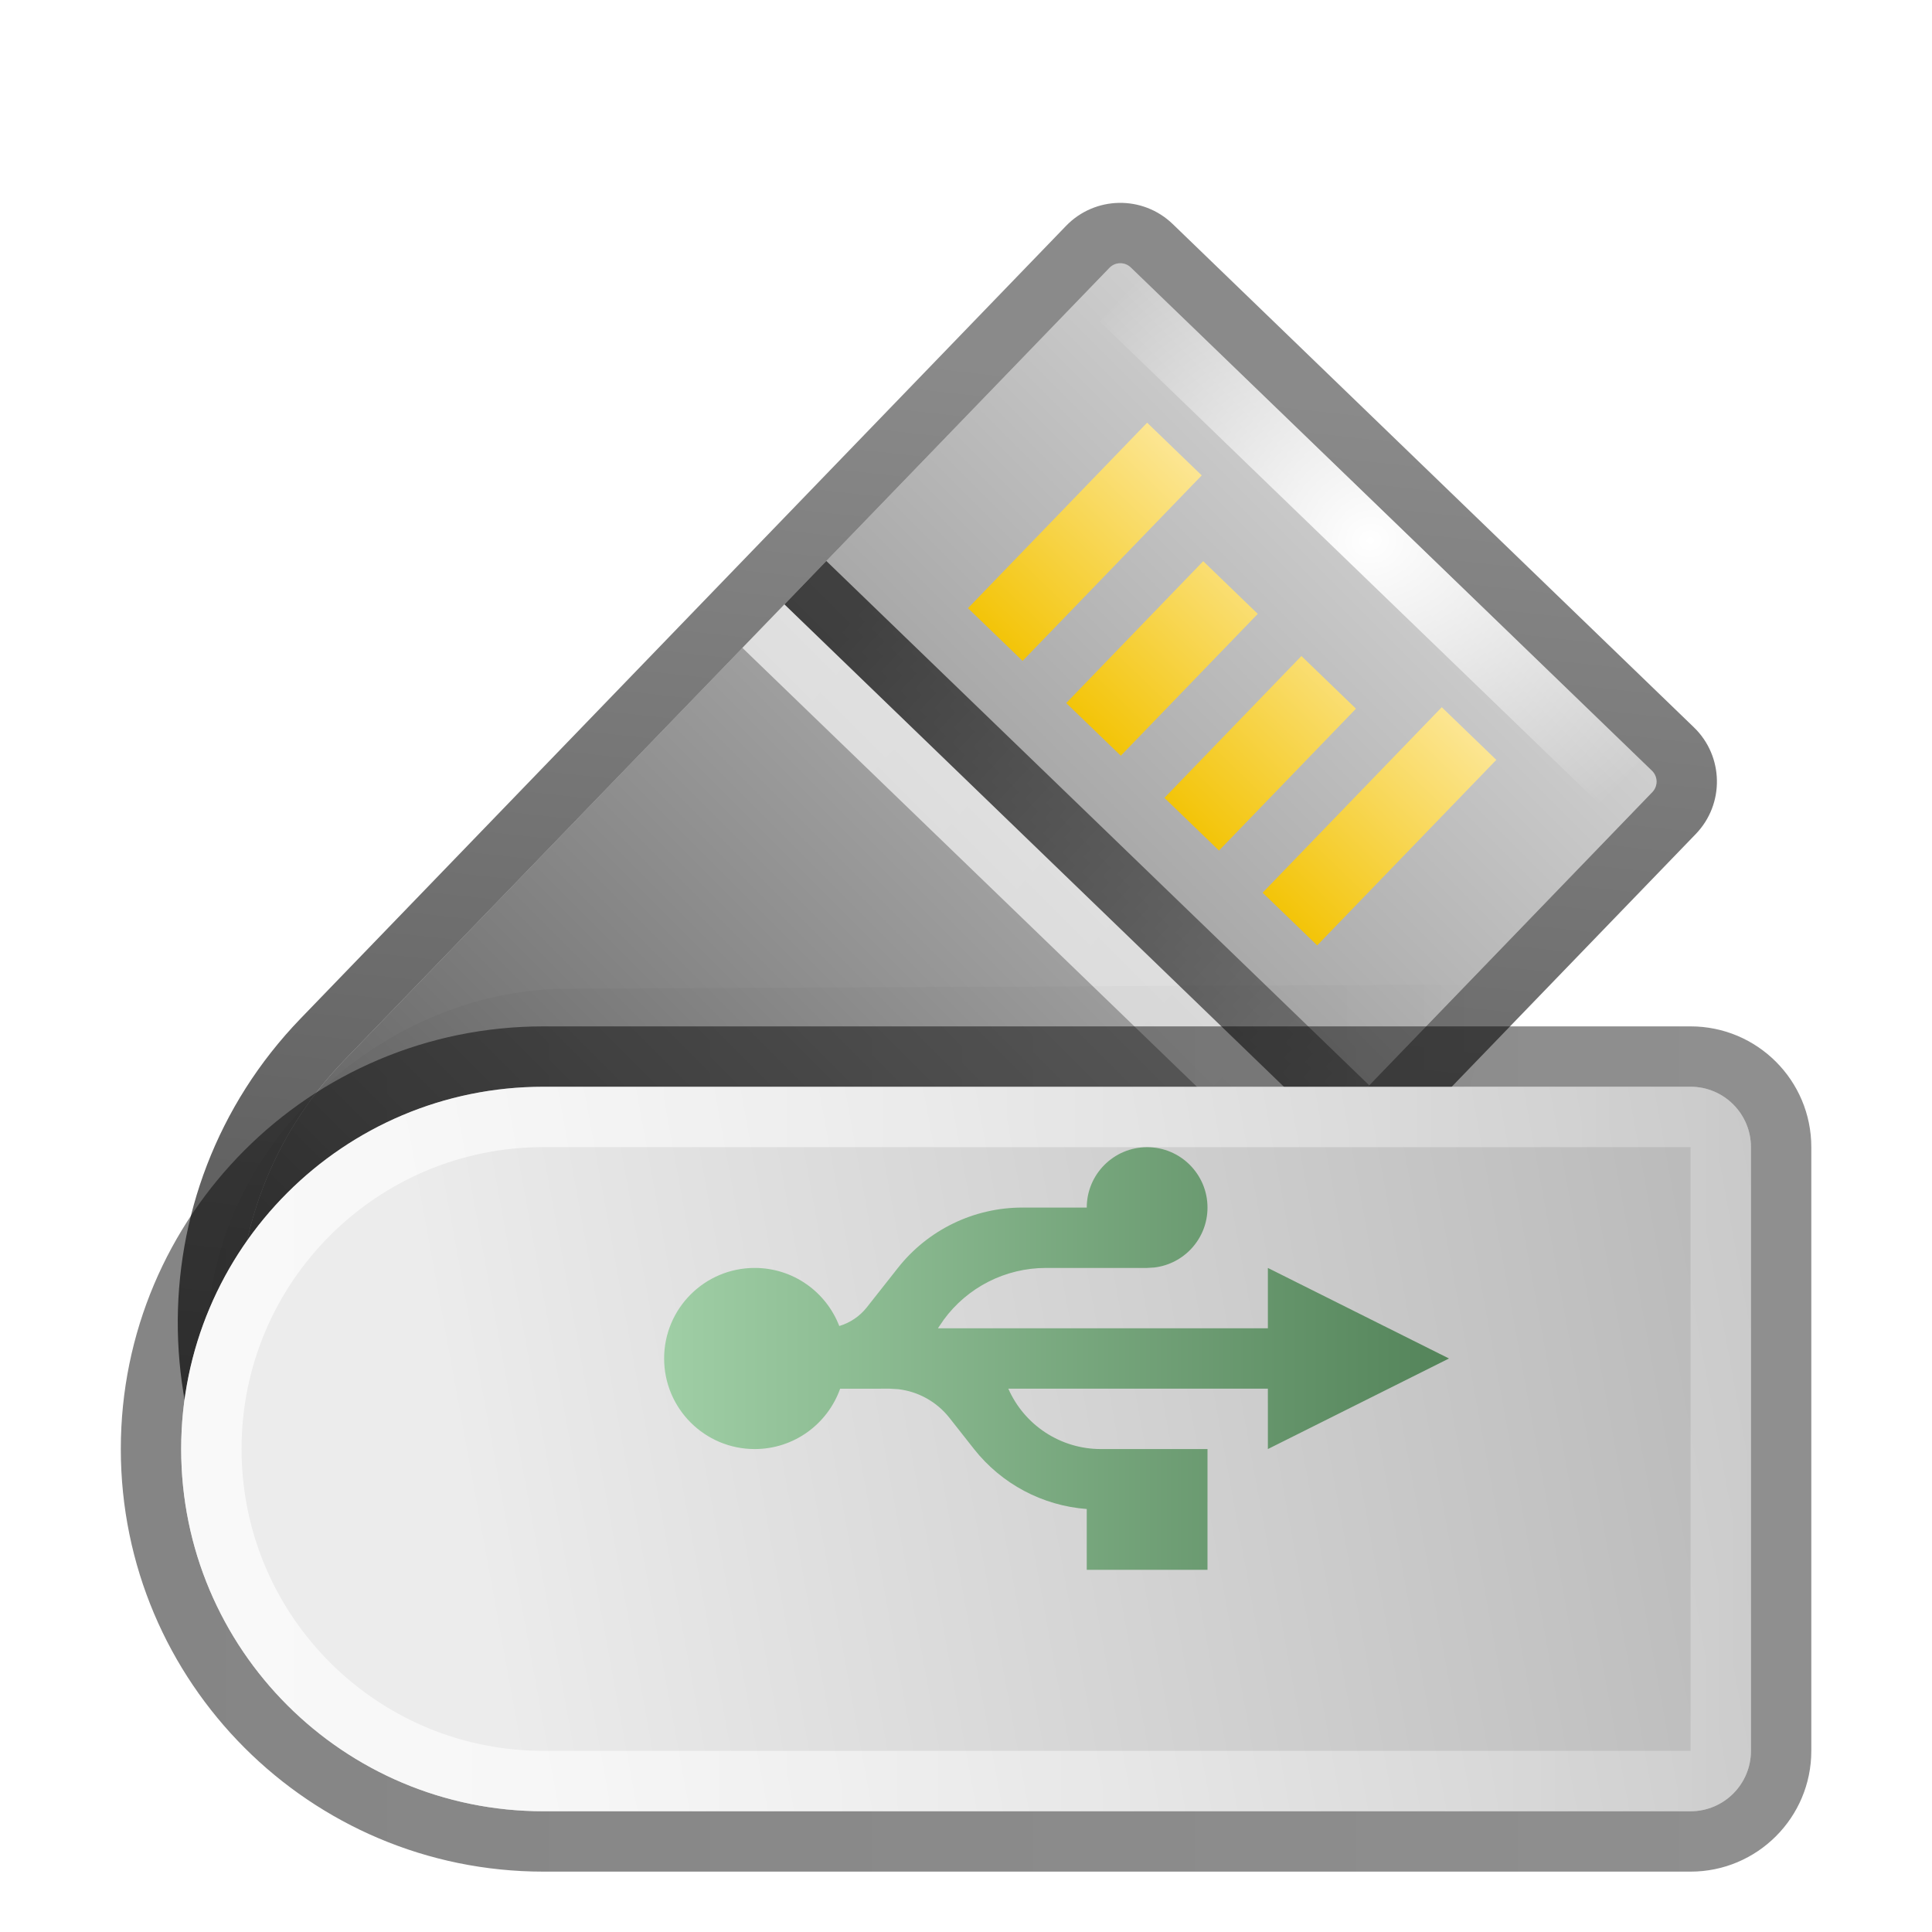 <svg xmlns="http://www.w3.org/2000/svg" width="32" height="32" viewBox="0 0 32 32">
  <defs>
    <filter id="deepin-boot-maker-a" width="137.8%" height="140%" x="-18.9%" y="-20%" filterUnits="objectBoundingBox">
      <feOffset dy="1" in="SourceAlpha" result="shadowOffsetOuter1"/>
      <feGaussianBlur in="shadowOffsetOuter1" result="shadowBlurOuter1" stdDeviation=".5"/>
      <feColorMatrix in="shadowBlurOuter1" result="shadowMatrixOuter1" values="0 0 0 0 0   0 0 0 0 0   0 0 0 0 0  0 0 0 0.15 0"/>
      <feMerge>
        <feMergeNode in="shadowMatrixOuter1"/>
        <feMergeNode in="SourceGraphic"/>
      </feMerge>
    </filter>
    <filter id="deepin-boot-maker-b" width="121.6%" height="122.9%" x="-10.8%" y="-11.4%" filterUnits="objectBoundingBox">
      <feOffset dy="1" in="SourceAlpha" result="shadowOffsetOuter1"/>
      <feGaussianBlur in="shadowOffsetOuter1" result="shadowBlurOuter1" stdDeviation=".5"/>
      <feColorMatrix in="shadowBlurOuter1" result="shadowMatrixOuter1" values="0 0 0 0 0   0 0 0 0 0   0 0 0 0 0  0 0 0 0.15 0"/>
      <feMerge>
        <feMergeNode in="shadowMatrixOuter1"/>
        <feMergeNode in="SourceGraphic"/>
      </feMerge>
    </filter>
    <linearGradient id="deepin-boot-maker-c" x1="42.505%" x2="42.505%" y1="-3.98%" y2="100%">
      <stop offset="0%" stop-color="#D3D3D3"/>
      <stop offset="100%" stop-color="#4D4D4D"/>
    </linearGradient>
    <linearGradient id="deepin-boot-maker-d" x1="35.309%" x2="74.092%" y1="0%" y2="92.615%">
      <stop offset="0%" stop-opacity=".457"/>
      <stop offset="100%" stop-opacity=".701"/>
    </linearGradient>
    <linearGradient id="deepin-boot-maker-e" x1="22.707%" x2="77.293%" y1="3.311%" y2="105.579%">
      <stop offset="0%" stop-opacity=".621"/>
      <stop offset="100%" stop-opacity=".323"/>
    </linearGradient>
    <radialGradient id="deepin-boot-maker-f" cx="50%" cy="50%" r="85.291%" fx="50%" fy="50%" gradientTransform="matrix(1 0 0 .665 0 .167)">
      <stop offset="0%" stop-color="#FFF"/>
      <stop offset="100%" stop-color="#FFF" stop-opacity="0"/>
    </radialGradient>
    <linearGradient id="deepin-boot-maker-g" x1="17.302%" x2="80.29%" y1="-6.22%" y2="108.124%">
      <stop offset="0%" stop-color="#FFF" stop-opacity=".661"/>
      <stop offset="100%" stop-color="#FFF" stop-opacity=".628"/>
    </linearGradient>
    <linearGradient id="deepin-boot-maker-h" x1="50%" x2="50%" y1="101.163%" y2="-1.163%">
      <stop offset="0%" stop-color="#F3C407"/>
      <stop offset="100%" stop-color="#FCE694"/>
    </linearGradient>
    <linearGradient id="deepin-boot-maker-i" x1="15.728%" x2="100%" y1="0%" y2="0%">
      <stop offset="0%" stop-opacity=".375"/>
      <stop offset="91.173%" stop-opacity=".233"/>
      <stop offset="100%" stop-opacity="0"/>
    </linearGradient>
    <filter id="deepin-boot-maker-j" width="110.6%" height="122.1%" x="-5.3%" y="-11.1%" filterUnits="objectBoundingBox">
      <feGaussianBlur in="SourceGraphic" stdDeviation=".375"/>
    </filter>
    <linearGradient id="deepin-boot-maker-k" x1="50%" x2="57.658%" y1="17.637%" y2="109.36%">
      <stop offset="0%" stop-color="#ECECEC"/>
      <stop offset="100%" stop-color="#B4B4B4"/>
    </linearGradient>
    <linearGradient id="deepin-boot-maker-l" x1="50%" x2="50%" y1="0%" y2="100%">
      <stop offset="0%" stop-opacity=".479"/>
      <stop offset="100%" stop-opacity=".438"/>
    </linearGradient>
    <linearGradient id="deepin-boot-maker-m" x1="50%" x2="50%" y1="-5.059%" y2="100%">
      <stop offset="0%" stop-color="#FFF" stop-opacity=".714"/>
      <stop offset="100%" stop-color="#FFF" stop-opacity=".238"/>
    </linearGradient>
    <linearGradient id="deepin-boot-maker-n" x1="0%" x2="100%" y1="50%" y2="50%">
      <stop offset="0%" stop-color="#9FCEA5"/>
      <stop offset="100%" stop-color="#54845A"/>
    </linearGradient>
  </defs>
  <g fill="none" fill-rule="evenodd" filter="url(#deepin-boot-maker-a)" transform="translate(-4.076 -2.29)">
    <g filter="url(#deepin-boot-maker-b)">
      <g transform="rotate(-11 34.674 -.751)">
        <path fill="url(#deepin-boot-maker-c)" d="M9.284,1.993 L21.284,1.993 C21.422,1.993 21.534,2.105 21.534,2.243 L21.534,20.493 C21.534,23.945 18.735,26.743 15.284,26.743 C11.832,26.743 9.034,23.945 9.034,20.493 L9.034,2.243 C9.034,2.105 9.146,1.993 9.284,1.993 Z" transform="rotate(55 15.284 14.368)"/>
        <path fill="url(#deepin-boot-maker-d)" fill-rule="nonzero" d="M21.284,0.993 L9.284,0.993 C8.593,0.993 8.034,1.553 8.034,2.243 L8.034,20.493 C8.034,24.497 11.28,27.743 15.284,27.743 C19.288,27.743 22.534,24.497 22.534,20.493 L22.534,2.243 C22.534,1.553 21.974,0.993 21.284,0.993 Z M21.284,1.993 C21.422,1.993 21.534,2.105 21.534,2.243 L21.534,20.493 C21.534,23.945 18.735,26.743 15.284,26.743 C11.832,26.743 9.034,23.945 9.034,20.493 L9.034,2.243 C9.034,2.105 9.146,1.993 9.284,1.993 L21.284,1.993 Z" transform="rotate(55 15.284 14.368)"/>
        <polygon fill="url(#deepin-boot-maker-e)" fill-rule="nonzero" points="15.283 6.739 16.102 6.165 23.271 16.405 22.452 16.978"/>
        <polygon fill="url(#deepin-boot-maker-f)" fill-rule="nonzero" points="21.303 3.133 22.123 2.56 28.719 11.98 27.9 12.554"/>
        <polygon fill="url(#deepin-boot-maker-g)" fill-rule="nonzero" points="14.463 7.313 15.283 6.739 22.452 16.978 21.633 17.552"/>
      </g>
      <path fill="url(#deepin-boot-maker-h)" fill-rule="nonzero" d="M21.721,9.484 L21.721,13.755 L20.464,13.755 L20.464,9.484 L21.721,9.484 Z M23.982,10.489 L23.982,13.755 L22.726,13.755 L22.726,10.489 L23.982,10.489 Z M26.243,10.489 L26.243,13.755 L24.987,13.755 L24.987,10.489 L26.243,10.489 Z M28.504,9.484 L28.504,13.755 L27.248,13.755 L27.248,9.484 L28.504,9.484 Z" transform="rotate(44 24.484 11.62)"/>
      <path fill="url(#deepin-boot-maker-i)" fill-opacity=".93" d="M13.465,16.666 L28.827,16.594 L26.433,26.697 L12.012,26.769 C9.156,26.779 7.166,24.525 7.567,21.735 C7.969,18.946 10.609,16.676 13.465,16.666 Z" filter="url(#deepin-boot-maker-j)" opacity=".308"/>
      <path fill="url(#deepin-boot-maker-k)" d="M20.076,11.291 C23.39,11.291 26.076,13.977 26.076,17.291 L26.076,36.291 C26.076,36.843 25.628,37.291 25.076,37.291 L15.076,37.291 C14.524,37.291 14.076,36.843 14.076,36.291 L14.076,17.291 C14.076,13.977 16.762,11.291 20.076,11.291 Z" transform="rotate(-90 20.076 24.29)"/>
      <path fill="url(#deepin-boot-maker-l)" fill-rule="nonzero" d="M20.076,10.291 C16.21,10.291 13.076,13.425 13.076,17.291 L13.076,36.291 C13.076,37.395 13.972,38.291 15.076,38.291 L25.076,38.291 C26.181,38.291 27.076,37.395 27.076,36.291 L27.076,17.291 C27.076,13.425 23.942,10.291 20.076,10.291 Z M20.076,11.291 C23.39,11.291 26.076,13.977 26.076,17.291 L26.076,36.291 C26.076,36.843 25.628,37.291 25.076,37.291 L15.076,37.291 C14.524,37.291 14.076,36.843 14.076,36.291 L14.076,17.291 C14.076,13.977 16.762,11.291 20.076,11.291 Z" transform="rotate(-90 20.076 24.29)"/>
      <path fill="url(#deepin-boot-maker-m)" fill-rule="nonzero" d="M20.076,11.291 C23.39,11.291 26.076,13.977 26.076,17.291 L26.076,36.291 C26.076,36.843 25.628,37.291 25.076,37.291 L15.076,37.291 C14.524,37.291 14.076,36.843 14.076,36.291 L14.076,17.291 C14.076,13.977 16.762,11.291 20.076,11.291 Z M20.076,12.291 C17.387,12.291 15.194,14.413 15.081,17.074 L15.076,17.291 L15.076,36.291 L25.076,36.291 L25.076,17.291 C25.076,14.529 22.838,12.291 20.076,12.291 Z" transform="rotate(-90 20.076 24.29)"/>
    </g>
    <path fill="url(#deepin-boot-maker-n)" d="M17.991,24.292 C17.784,24.874 17.229,25.291 16.576,25.291 C15.748,25.291 15.076,24.619 15.076,23.791 C15.076,22.962 15.748,22.291 16.576,22.291 C17.215,22.291 17.76,22.69 17.977,23.253 C18.155,23.2 18.315,23.093 18.433,22.944 L18.948,22.291 C19.446,21.659 20.206,21.291 21.01,21.291 L22.076,21.291 C22.076,20.739 22.524,20.291 23.076,20.291 C23.628,20.291 24.076,20.739 24.076,21.291 C24.076,21.804 23.69,22.226 23.193,22.284 L23.076,22.291 L21.4,22.291 C20.727,22.291 20.098,22.613 19.705,23.152 L19.611,23.291 L25.076,23.291 L25.076,22.291 L28.076,23.791 L25.076,25.291 L25.076,24.291 L20.777,24.291 C21.044,24.898 21.645,25.291 22.309,25.291 L24.076,25.291 L24.076,27.291 L22.076,27.291 L22.076,26.284 C21.345,26.229 20.667,25.871 20.209,25.291 L19.801,24.773 C19.591,24.507 19.284,24.337 18.951,24.299 L18.807,24.291 L17.991,24.292 Z"/>
  </g>
</svg>
